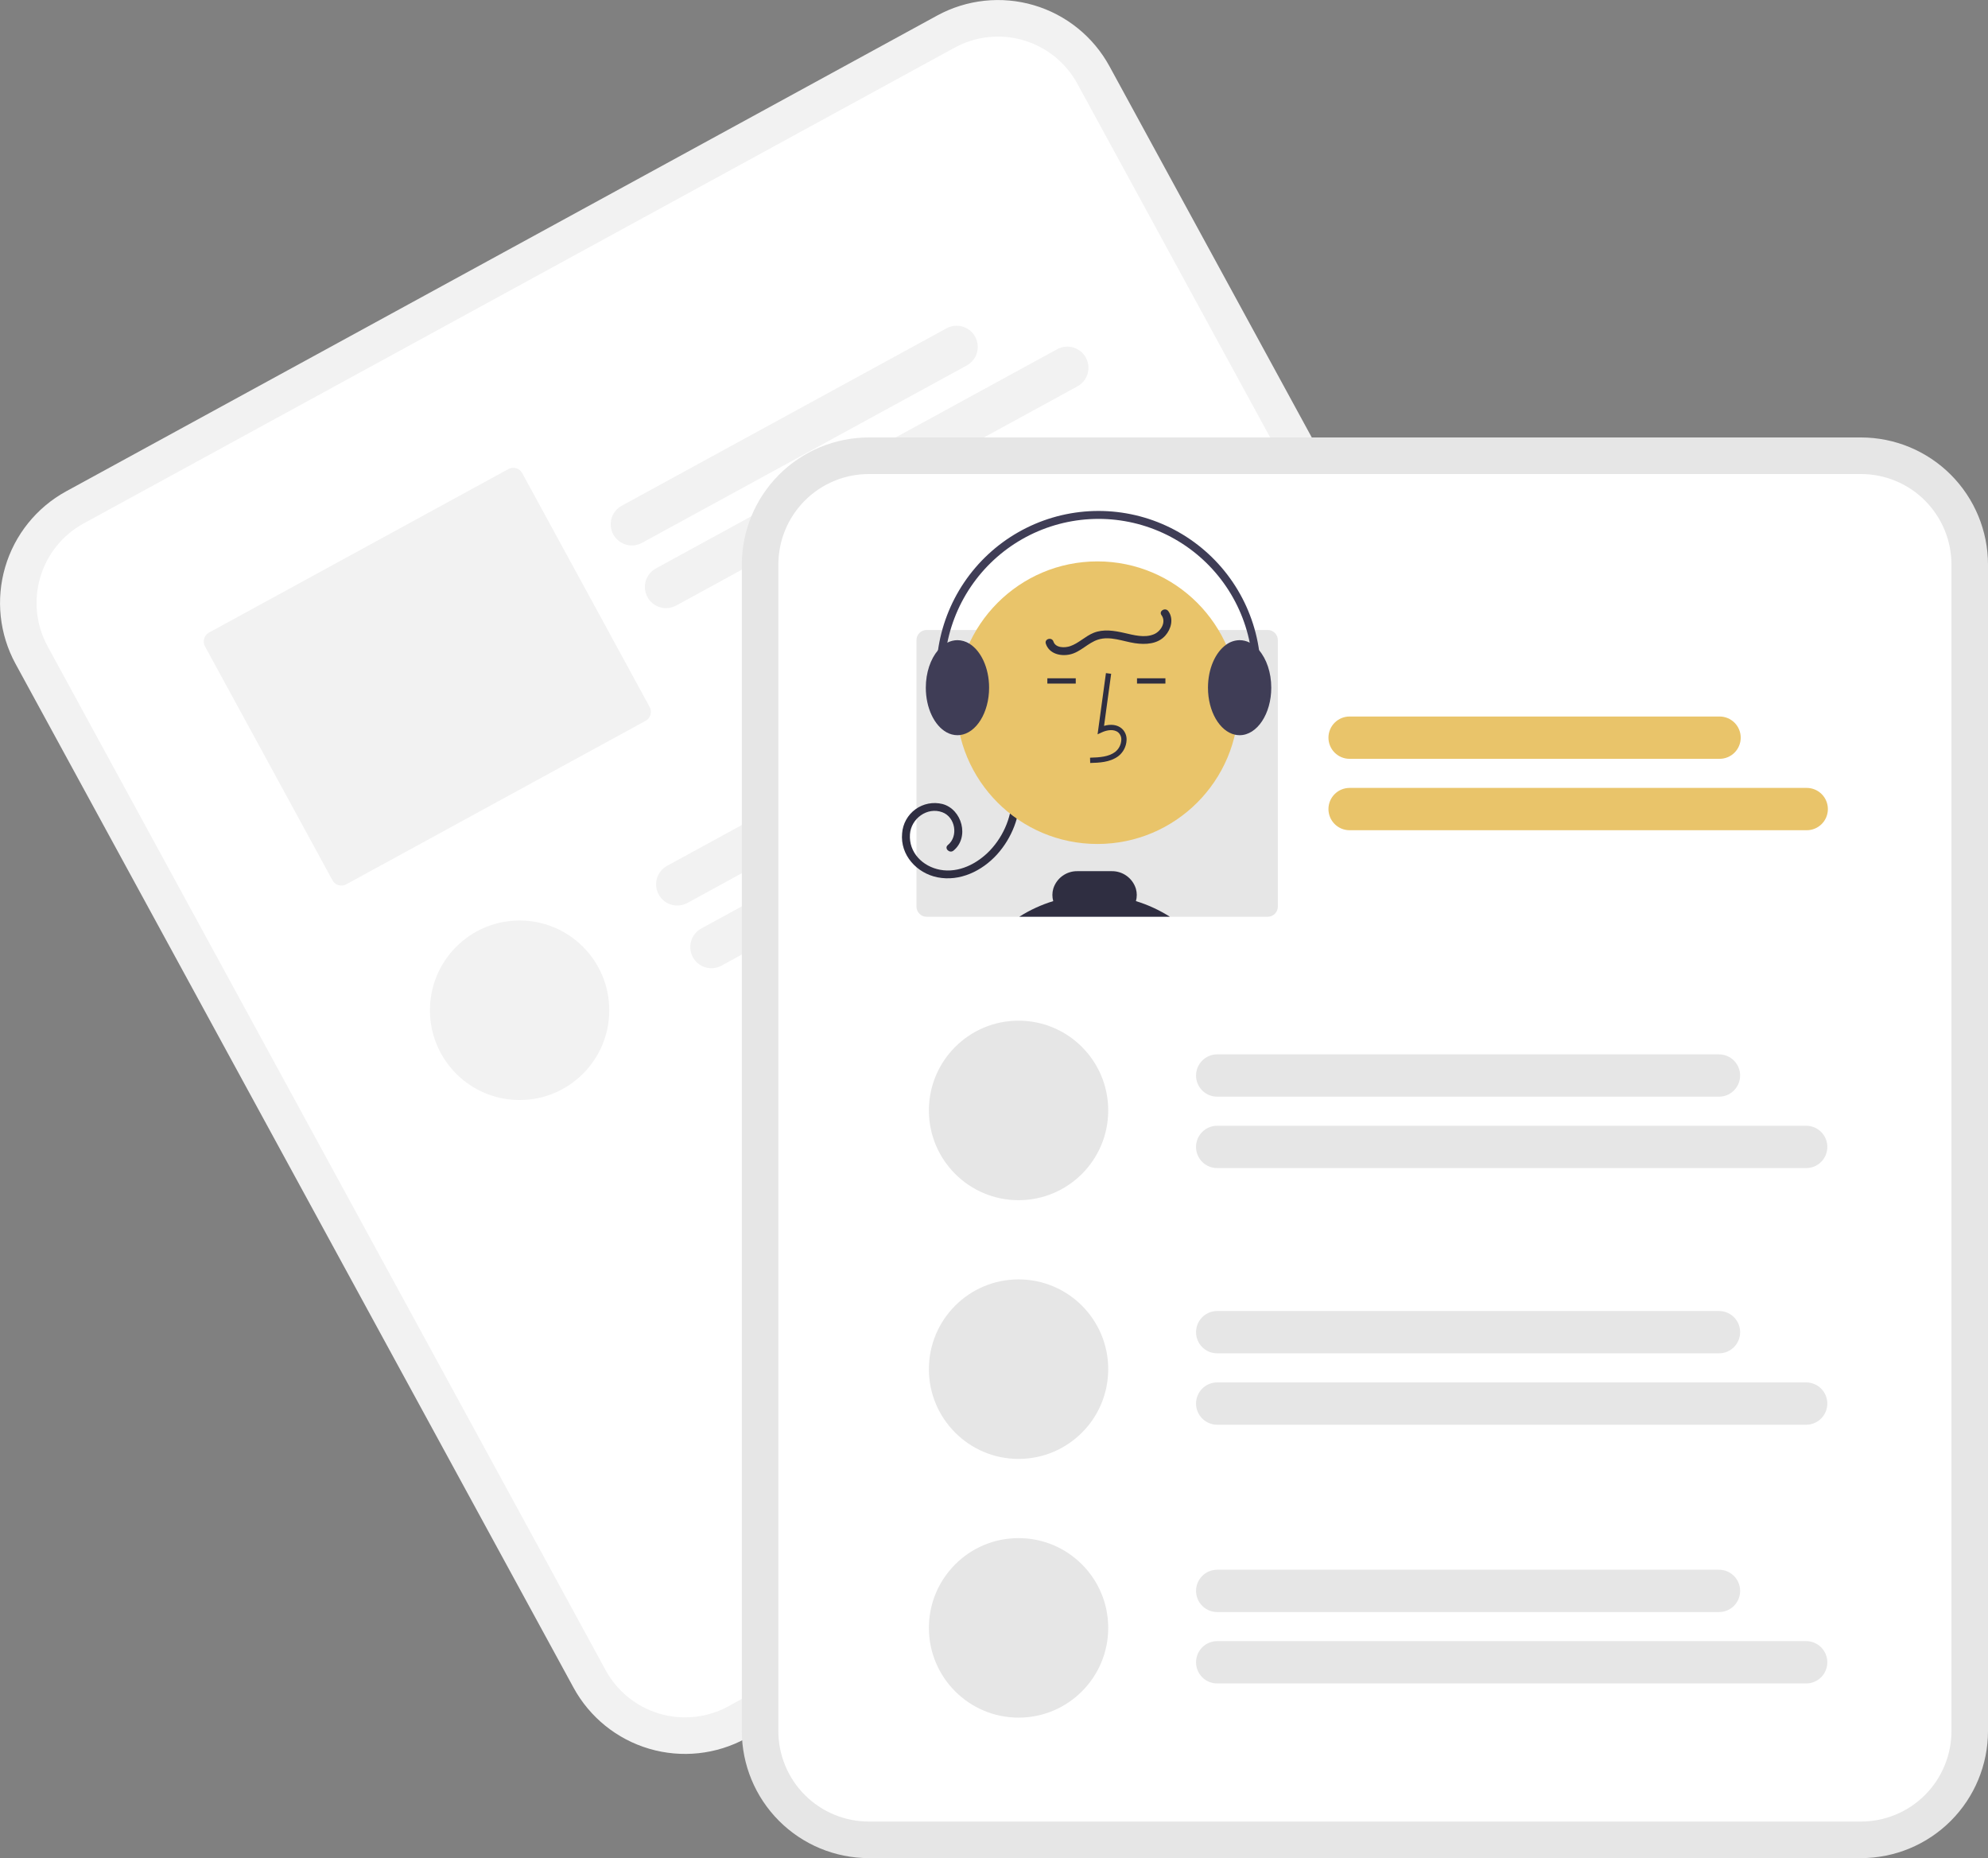 <svg width="473" height="442" viewBox="0 0 473 442" fill="none" xmlns="http://www.w3.org/2000/svg">
<rect x="0" y="0" width="473" height="442" fill="#808080" stroke="none"/>
<g clip-path="url(#clip0_83_488)">
<path d="M222.995 3.688L208.521 11.592L30.202 108.975L15.728 116.88C8.705 120.725 3.493 127.202 1.235 134.89C-1.023 142.577 -0.142 150.847 3.684 157.885L136.475 401.48C140.317 408.51 146.788 413.727 154.468 415.986C162.149 418.246 170.411 417.365 177.443 413.535L177.48 413.514L384.672 300.363L384.71 300.343C391.733 296.497 396.945 290.02 399.203 282.333C401.461 274.646 400.58 266.376 396.753 259.337L263.963 15.743C260.121 8.713 253.65 3.496 245.969 1.236C238.289 -1.024 230.027 -0.142 222.995 3.688Z" fill="#F2F2F2"/>
<path d="M227.158 11.325L210.015 20.687L37.034 115.155L19.891 124.517C14.89 127.255 11.178 131.868 9.57 137.342C7.962 142.816 8.59 148.706 11.315 153.718L144.105 397.312C146.841 402.318 151.449 406.033 156.919 407.643C162.388 409.252 168.272 408.624 173.279 405.897L173.317 405.876L380.509 292.725L380.546 292.705C385.548 289.966 389.259 285.354 390.867 279.879C392.475 274.405 391.848 268.516 389.123 263.504L256.333 19.909C253.597 14.903 248.988 11.188 243.519 9.579C238.05 7.97 232.166 8.597 227.158 11.325Z" fill="white"/>
<path d="M230.016 86.937L152.742 129.138C151.571 129.777 150.195 129.925 148.915 129.548C147.636 129.172 146.558 128.302 145.919 127.13C145.281 125.958 145.133 124.581 145.509 123.3C145.885 122.02 146.754 120.941 147.925 120.302L225.2 78.101C226.37 77.461 227.747 77.314 229.026 77.69C230.306 78.067 231.383 78.936 232.022 80.108C232.661 81.28 232.808 82.657 232.432 83.938C232.056 85.219 231.187 86.297 230.016 86.937Z" fill="#F2F2F2"/>
<path d="M256.352 91.904L160.87 144.048C159.699 144.688 158.323 144.835 157.044 144.459C155.764 144.082 154.686 143.213 154.048 142.041C153.409 140.869 153.261 139.492 153.638 138.211C154.014 136.93 154.883 135.852 156.053 135.212L251.536 83.068C252.115 82.751 252.752 82.552 253.408 82.482C254.065 82.411 254.729 82.471 255.362 82.657C255.996 82.844 256.586 83.153 257.1 83.568C257.614 83.983 258.042 84.495 258.358 85.075C258.674 85.656 258.873 86.292 258.944 86.95C259.014 87.607 258.954 88.271 258.768 88.905C258.582 89.54 258.273 90.131 257.858 90.645C257.444 91.16 256.932 91.587 256.352 91.904Z" fill="#F2F2F2"/>
<path d="M120.974 111.571L49.731 150.478C49.17 150.785 48.754 151.301 48.574 151.915C48.393 152.528 48.464 153.189 48.77 153.75L79.107 209.401C79.413 209.963 79.929 210.379 80.542 210.56C81.155 210.74 81.815 210.669 82.376 210.363L153.619 171.456C154.179 171.15 154.596 170.633 154.776 170.019C154.956 169.406 154.885 168.746 154.579 168.184L124.242 112.533C123.936 111.972 123.42 111.555 122.807 111.375C122.194 111.194 121.535 111.265 120.974 111.571Z" fill="#F2F2F2"/>
<path d="M268.358 157.549L163.545 214.789C162.965 215.106 162.329 215.305 161.672 215.375C161.016 215.446 160.352 215.386 159.718 215.2C159.085 215.013 158.494 214.704 157.98 214.289C157.466 213.874 157.039 213.362 156.723 212.782C156.406 212.202 156.207 211.565 156.137 210.908C156.067 210.251 156.126 209.586 156.312 208.952C156.499 208.318 156.808 207.727 157.222 207.212C157.637 206.698 158.149 206.27 158.728 205.953L263.542 148.713C264.712 148.074 266.089 147.926 267.368 148.302C268.648 148.679 269.725 149.549 270.364 150.72C271.003 151.892 271.15 153.27 270.774 154.55C270.398 155.831 269.529 156.91 268.358 157.549Z" fill="#F2F2F2"/>
<path d="M294.694 162.516L171.673 229.7C170.502 230.339 169.126 230.487 167.847 230.111C166.567 229.734 165.489 228.864 164.851 227.693C164.212 226.521 164.064 225.143 164.441 223.863C164.817 222.582 165.686 221.503 166.856 220.864L289.877 153.68C291.048 153.041 292.425 152.893 293.704 153.27C294.983 153.646 296.061 154.516 296.7 155.688C297.339 156.859 297.486 158.237 297.11 159.518C296.734 160.798 295.865 161.877 294.694 162.516Z" fill="#F2F2F2"/>
<path d="M123.627 261.667C135.408 261.667 144.959 252.108 144.959 240.316C144.959 228.523 135.408 218.964 123.627 218.964C111.845 218.964 102.294 228.523 102.294 240.316C102.294 252.108 111.845 261.667 123.627 261.667Z" fill="#F2F2F2"/>
<path d="M442.805 104.06H206.694C198.688 104.069 191.013 107.256 185.352 112.922C179.692 118.588 176.508 126.27 176.499 134.282V411.778C176.508 419.79 179.692 427.472 185.352 433.138C191.013 438.804 198.688 441.991 206.694 442H442.805C450.811 441.991 458.485 438.804 464.146 433.138C469.807 427.472 472.991 419.79 473 411.778V134.282C472.991 126.27 469.807 118.588 464.146 112.922C458.485 107.256 450.811 104.069 442.805 104.06Z" fill="#E6E6E6"/>
<path d="M442.805 112.76H206.694C200.993 112.767 195.527 115.036 191.496 119.071C187.465 123.106 185.197 128.576 185.191 134.282V411.778C185.197 417.484 187.465 422.954 191.496 426.989C195.527 431.024 200.993 433.293 206.694 433.3H442.805C448.506 433.293 453.972 431.024 458.003 426.989C462.034 422.954 464.301 417.484 464.308 411.778V134.282C464.301 128.576 462.034 123.106 458.003 119.071C453.972 115.036 448.506 112.767 442.805 112.76Z" fill="white"/>
<path d="M409.132 180.506H321.103C319.769 180.506 318.49 179.975 317.547 179.031C316.604 178.088 316.075 176.808 316.075 175.473C316.075 174.138 316.604 172.858 317.547 171.914C318.49 170.97 319.769 170.44 321.103 170.44H409.132C409.793 170.439 410.447 170.569 411.058 170.821C411.668 171.074 412.223 171.445 412.691 171.912C413.158 172.379 413.529 172.934 413.782 173.545C414.035 174.156 414.166 174.811 414.166 175.473C414.166 176.134 414.035 176.789 413.782 177.4C413.529 178.011 413.158 178.566 412.691 179.033C412.223 179.501 411.668 179.871 411.058 180.124C410.447 180.377 409.793 180.506 409.132 180.506Z" fill="#E9C46A"/>
<path d="M429.873 197.491H321.103C319.769 197.491 318.49 196.961 317.547 196.017C316.604 195.073 316.075 193.793 316.075 192.458C316.075 191.123 316.604 189.843 317.547 188.899C318.49 187.956 319.769 187.425 321.103 187.425H429.873C431.207 187.425 432.486 187.956 433.429 188.899C434.372 189.843 434.902 191.123 434.902 192.458C434.902 193.793 434.372 195.073 433.429 196.017C432.486 196.961 431.207 197.491 429.873 197.491Z" fill="#E9C46A"/>
<path d="M301.622 149.855H220.464C219.825 149.855 219.213 150.109 218.761 150.561C218.309 151.014 218.055 151.627 218.055 152.266V215.662C218.055 216.302 218.309 216.915 218.761 217.367C219.213 217.82 219.825 218.074 220.464 218.074H301.622C302.261 218.074 302.874 217.82 303.325 217.367C303.777 216.915 304.031 216.302 304.031 215.662V152.266C304.031 151.627 303.777 151.014 303.325 150.561C302.874 150.109 302.261 149.855 301.622 149.855Z" fill="#E6E6E6"/>
<path d="M242.727 188.784C242.76 194.136 240.789 199.306 237.203 203.276C233.654 207.174 228.371 209.759 223.04 208.69C218.131 207.705 214.141 203.41 214.639 198.215C214.722 197.09 215.048 195.996 215.597 195.01C216.145 194.024 216.901 193.17 217.813 192.506C218.725 191.843 219.77 191.387 220.877 191.169C221.983 190.952 223.123 190.978 224.218 191.247C228.881 192.459 230.739 199.186 226.853 202.343C225.921 203.101 224.581 201.776 225.522 201.011C228.091 198.924 227.298 194.357 224.197 193.212C220.587 191.879 216.762 194.746 216.503 198.44C216.195 202.82 219.547 206.119 223.658 206.895C228.105 207.735 232.514 205.457 235.528 202.313C238.981 198.661 240.887 193.812 240.844 188.784C240.853 188.54 240.956 188.309 241.131 188.139C241.307 187.969 241.541 187.875 241.785 187.875C242.03 187.875 242.264 187.969 242.44 188.139C242.615 188.309 242.718 188.54 242.727 188.784Z" fill="#2F2E41"/>
<path d="M261.106 200.761C279.652 200.761 294.686 185.714 294.686 167.152C294.686 148.59 279.652 133.542 261.106 133.542C242.561 133.542 227.527 148.59 227.527 167.152C227.527 185.714 242.561 200.761 261.106 200.761Z" fill="#E9C46A"/>
<path d="M259.388 181.493L259.353 180.237C261.688 180.172 263.746 180.025 265.292 178.894C265.731 178.555 266.091 178.126 266.349 177.635C266.607 177.144 266.756 176.604 266.787 176.05C266.814 175.712 266.763 175.372 266.637 175.057C266.512 174.742 266.315 174.46 266.063 174.233C265.037 173.365 263.385 173.646 262.181 174.198L261.143 174.675L263.134 160.111L264.377 160.282L262.683 172.67C264.319 172.189 265.835 172.396 266.873 173.273C267.272 173.622 267.585 174.058 267.787 174.547C267.99 175.036 268.076 175.566 268.041 176.095C268.004 176.838 267.805 177.565 267.458 178.224C267.112 178.883 266.625 179.458 266.033 179.908C264.046 181.362 261.463 181.434 259.388 181.493Z" fill="#2F2E41"/>
<path d="M277.283 161.35H270.525V162.606H277.283V161.35Z" fill="#2F2E41"/>
<path d="M255.951 161.35H249.193V162.606H255.951V161.35Z" fill="#2F2E41"/>
<path d="M242.506 218.074C245.023 216.476 247.743 215.223 250.593 214.35C250.321 213.382 250.326 212.358 250.606 211.392C250.984 210.173 251.747 209.108 252.779 208.358C253.811 207.607 255.059 207.211 256.334 207.229H264.516C265.794 207.212 267.043 207.609 268.077 208.361C269.112 209.112 269.876 210.177 270.257 211.398C270.537 212.362 270.541 213.384 270.269 214.35C273.119 215.224 275.839 216.477 278.357 218.074H242.506Z" fill="#2F2E41"/>
<path d="M299.57 154.678C298.959 153.937 298.206 153.324 297.356 152.876C296.61 152.486 295.781 152.282 294.94 152.279C293.785 152.294 292.663 152.671 291.734 153.359C289.18 155.168 287.411 159.068 287.411 163.583C287.411 169.248 290.197 173.945 293.817 174.762C294.186 174.844 294.562 174.886 294.94 174.887C299.087 174.887 302.469 169.819 302.469 163.583C302.469 159.966 301.333 156.744 299.57 154.678Z" fill="#3F3D56"/>
<path d="M230.604 153.089H230.598C229.759 152.568 228.793 152.288 227.805 152.279C226.964 152.282 226.136 152.486 225.39 152.876C224.54 153.324 223.787 153.937 223.175 154.678L223.169 154.685C221.412 156.751 220.276 159.972 220.276 163.583C220.276 168.456 222.334 172.614 225.22 174.203C226.01 174.646 226.9 174.881 227.805 174.887C228.007 174.887 228.208 174.874 228.408 174.849H228.414C232.279 174.385 235.335 169.511 235.335 163.583C235.335 158.836 233.371 154.76 230.604 153.089Z" fill="#3F3D56"/>
<path d="M225.691 173.122C225.84 173.121 225.988 173.086 226.121 173.017C226.253 172.949 226.368 172.85 226.455 172.729C226.542 172.607 226.599 172.467 226.622 172.319C226.644 172.171 226.631 172.02 226.583 171.878C224.784 166.524 224.243 160.828 225.002 155.23C225.76 149.633 227.798 144.287 230.957 139.606C234.116 134.925 238.31 131.037 243.214 128.242C248.119 125.448 253.601 123.823 259.234 123.494C264.868 123.165 270.502 124.141 275.697 126.346C280.893 128.55 285.511 131.924 289.192 136.205C292.873 140.486 295.518 145.56 296.922 151.03C298.326 156.501 298.45 162.222 297.286 167.749C297.234 167.994 297.282 168.249 297.418 168.458C297.554 168.667 297.768 168.814 298.012 168.865C298.257 168.917 298.511 168.869 298.72 168.733C298.93 168.597 299.076 168.383 299.128 168.138C300.353 162.327 300.222 156.312 298.747 150.56C297.272 144.808 294.491 139.473 290.621 134.972C286.751 130.47 281.895 126.923 276.433 124.605C270.97 122.287 265.047 121.261 259.123 121.607C253.2 121.953 247.436 123.662 242.28 126.6C237.124 129.538 232.714 133.627 229.393 138.549C226.073 143.47 223.931 149.092 223.134 154.977C222.337 160.862 222.907 166.852 224.799 172.48C224.862 172.667 224.982 172.829 225.142 172.945C225.302 173.06 225.494 173.121 225.691 173.122Z" fill="#3F3D56"/>
<path d="M277.975 145.375C279.304 147.192 278.649 149.64 277.248 151.206C275.425 153.245 272.518 153.373 269.994 152.995C267.161 152.57 264.157 151.242 261.29 152.137C258.846 152.9 257.102 155.119 254.563 155.676C252.311 156.17 249.618 155.516 248.829 153.114C248.45 151.96 250.267 151.465 250.644 152.613C251.155 154.167 253.36 154.136 254.623 153.706C256.647 153.016 258.208 151.338 260.198 150.536C262.544 149.591 265.089 150.018 267.478 150.556C269.729 151.063 272.32 151.816 274.563 150.868C276.223 150.167 277.543 147.957 276.349 146.326C275.633 145.347 277.265 144.406 277.975 145.375Z" fill="#2F2E41"/>
<path d="M408.999 260.872H289.599C288.939 260.872 288.285 260.742 287.675 260.489C287.065 260.236 286.511 259.866 286.044 259.398C285.577 258.931 285.206 258.376 284.954 257.765C284.701 257.155 284.571 256.5 284.571 255.839C284.571 255.179 284.701 254.524 284.954 253.913C285.206 253.303 285.577 252.748 286.044 252.281C286.511 251.813 287.065 251.443 287.675 251.19C288.285 250.937 288.939 250.807 289.599 250.807H408.999C410.332 250.808 411.609 251.339 412.551 252.283C413.493 253.226 414.022 254.506 414.022 255.839C414.022 257.173 413.493 258.453 412.551 259.396C411.609 260.34 410.332 260.871 408.999 260.872Z" fill="#E6E6E6"/>
<path d="M429.741 277.858H289.599C288.938 277.859 288.284 277.729 287.673 277.477C287.063 277.224 286.508 276.853 286.04 276.386C285.573 275.919 285.202 275.364 284.949 274.753C284.696 274.142 284.565 273.487 284.565 272.825C284.565 272.164 284.696 271.509 284.949 270.898C285.202 270.287 285.573 269.732 286.04 269.265C286.508 268.797 287.063 268.427 287.673 268.174C288.284 267.921 288.938 267.792 289.599 267.792H429.741C430.402 267.792 431.056 267.921 431.667 268.174C432.278 268.427 432.832 268.797 433.3 269.265C433.767 269.732 434.138 270.287 434.391 270.898C434.644 271.509 434.775 272.164 434.775 272.825C434.775 273.487 434.644 274.142 434.391 274.753C434.138 275.364 433.767 275.919 433.3 276.386C432.832 276.853 432.278 277.224 431.667 277.477C431.056 277.729 430.402 277.859 429.741 277.858Z" fill="#E6E6E6"/>
<path d="M408.999 321.922H289.599C288.266 321.922 286.987 321.391 286.044 320.448C285.101 319.504 284.571 318.224 284.571 316.889C284.571 315.554 285.101 314.274 286.044 313.33C286.987 312.386 288.266 311.856 289.599 311.856H408.999C410.333 311.856 411.612 312.386 412.555 313.33C413.498 314.274 414.027 315.554 414.027 316.889C414.027 318.224 413.498 319.504 412.555 320.448C411.612 321.391 410.333 321.922 408.999 321.922Z" fill="#E6E6E6"/>
<path d="M429.741 338.907H289.599C288.266 338.907 286.987 338.377 286.044 337.433C285.101 336.49 284.571 335.209 284.571 333.875C284.571 332.54 285.101 331.26 286.044 330.316C286.987 329.372 288.266 328.842 289.599 328.842H429.741C431.074 328.842 432.353 329.372 433.296 330.316C434.239 331.26 434.769 332.54 434.769 333.875C434.769 335.209 434.239 336.49 433.296 337.433C432.353 338.377 431.074 338.907 429.741 338.907Z" fill="#E6E6E6"/>
<path d="M242.343 285.495C254.124 285.495 263.675 275.936 263.675 264.143C263.675 252.351 254.124 242.792 242.343 242.792C230.561 242.792 221.01 252.351 221.01 264.143C221.01 275.936 230.561 285.495 242.343 285.495Z" fill="#E6E6E6"/>
<path d="M242.343 347.039C254.124 347.039 263.675 337.479 263.675 325.687C263.675 313.895 254.124 304.335 242.343 304.335C230.561 304.335 221.01 313.895 221.01 325.687C221.01 337.479 230.561 347.039 242.343 347.039Z" fill="#E6E6E6"/>
<path d="M408.999 383.465H289.599C288.266 383.465 286.987 382.935 286.044 381.991C285.101 381.047 284.571 379.767 284.571 378.432C284.571 377.097 285.101 375.817 286.044 374.873C286.987 373.93 288.266 373.399 289.599 373.399H408.999C410.333 373.399 411.612 373.93 412.555 374.873C413.498 375.817 414.027 377.097 414.027 378.432C414.027 379.767 413.498 381.047 412.555 381.991C411.612 382.935 410.333 383.465 408.999 383.465Z" fill="#E6E6E6"/>
<path d="M429.741 400.451H289.599C288.266 400.451 286.987 399.921 286.044 398.977C285.101 398.033 284.571 396.753 284.571 395.418C284.571 394.083 285.101 392.803 286.044 391.859C286.987 390.916 288.266 390.385 289.599 390.385H429.741C431.074 390.385 432.353 390.916 433.296 391.859C434.239 392.803 434.769 394.083 434.769 395.418C434.769 396.753 434.239 398.033 433.296 398.977C432.353 399.921 431.074 400.451 429.741 400.451Z" fill="#E6E6E6"/>
<path d="M242.343 408.582C254.124 408.582 263.675 399.022 263.675 387.23C263.675 375.438 254.124 365.878 242.343 365.878C230.561 365.878 221.01 375.438 221.01 387.23C221.01 399.022 230.561 408.582 242.343 408.582Z" fill="#E6E6E6"/>
</g>
<defs>
<clipPath id="clip0_83_488">
<rect width="473" height="442" fill="white"/>
</clipPath>
</defs>
</svg>
